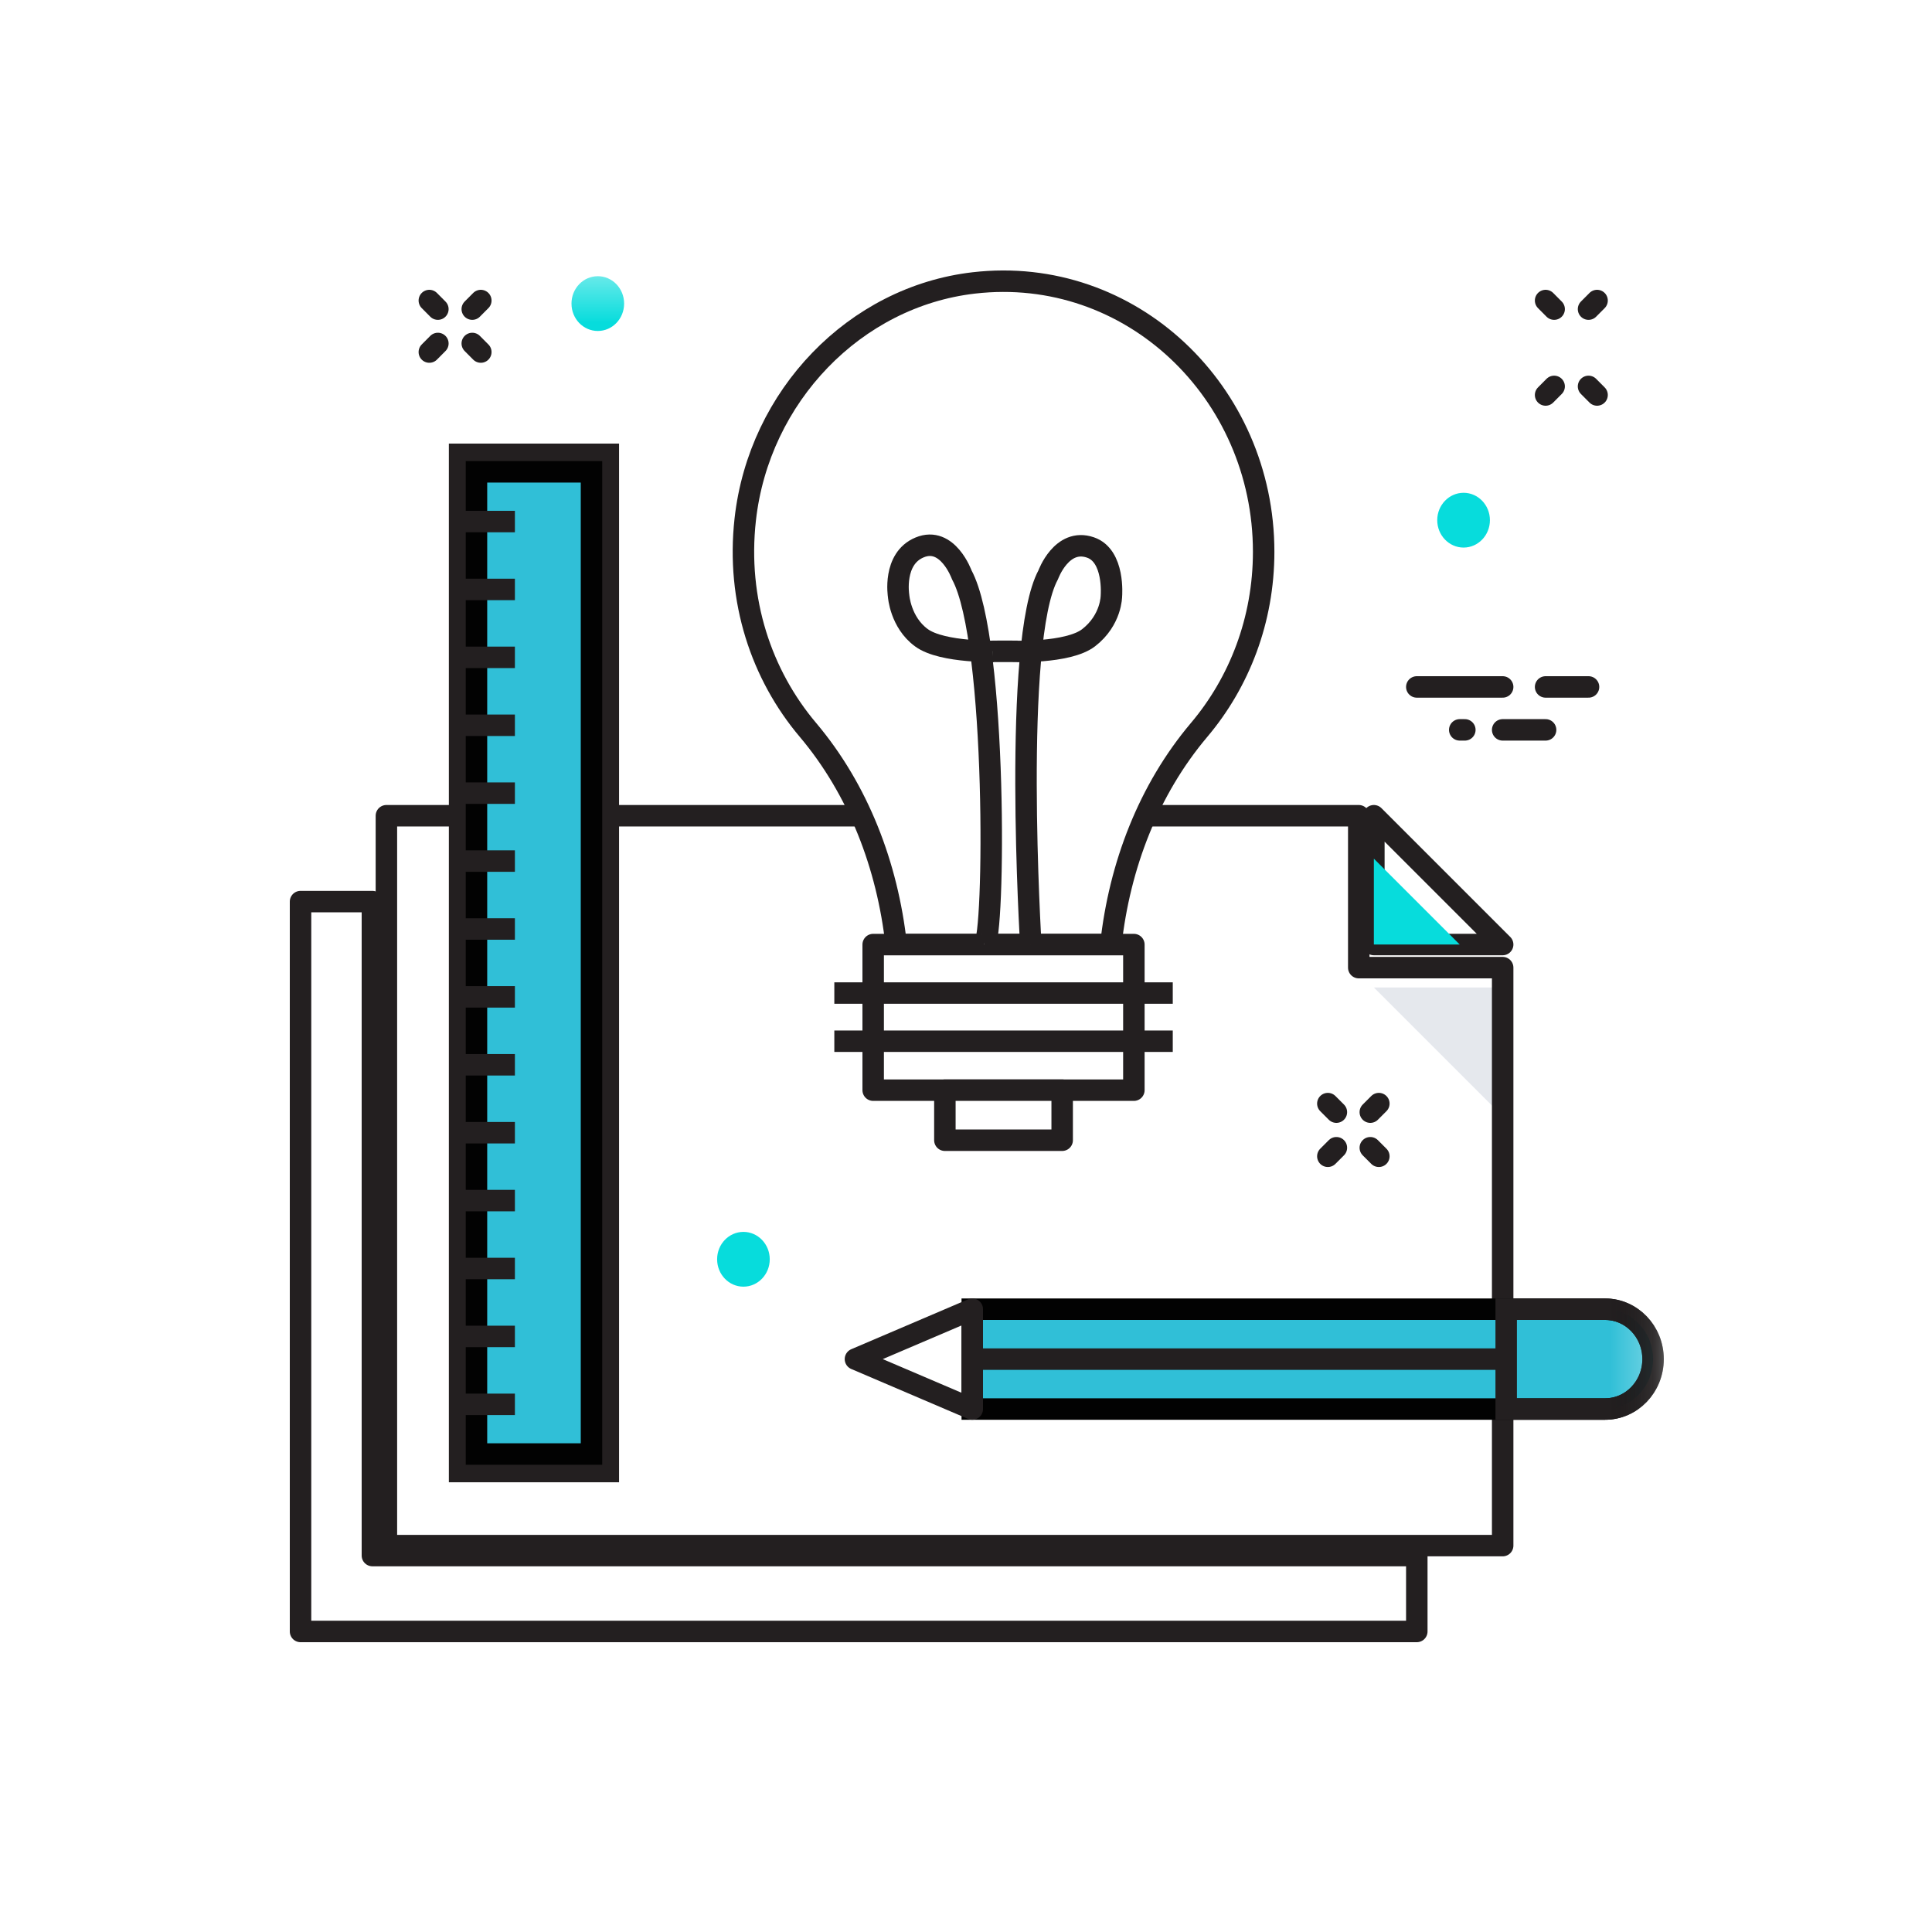 <svg xmlns="http://www.w3.org/2000/svg" xmlns:xlink="http://www.w3.org/1999/xlink" width="45" height="45" viewBox="0 0 45 45">
  <defs>
    <filter id="menu-6-a" width="109.6%" height="106.6%" x="-4.8%" y="-2.6%" filterUnits="objectBoundingBox">
      <feOffset dy="2" in="SourceAlpha" result="shadowOffsetOuter1"/>
      <feGaussianBlur in="shadowOffsetOuter1" result="shadowBlurOuter1" stdDeviation="3"/>
      <feColorMatrix in="shadowBlurOuter1" result="shadowMatrixOuter1" values="0 0 0 0 0.4   0 0 0 0 0.397   0 0 0 0 0.397  0 0 0 0.5 0"/>
      <feMerge>
        <feMergeNode in="shadowMatrixOuter1"/>
        <feMergeNode in="SourceGraphic"/>
      </feMerge>
    </filter>
    <polygon id="menu-6-b" points="0 31.94 31.686 31.94 31.686 .359 0 .359"/>
  </defs>
  <g fill="none" fill-rule="evenodd" filter="url(#menu-6-a)" transform="translate(7 4)">
    <polygon fill="#E5E8ED" points="25 17 28 20 28 17"/>
    <path stroke="#231F20" stroke-linecap="round" stroke-width=".5" d="M30.199 1L30 1.2M29.199 3L29 3.2M30.199 3.2L30 3M29.199 1.2L29 1M4.199 1L4 1.2M3.199 2L3 2.2M4.199 2.2L4 2M3.199 1.2L3 1"/>
    <path stroke="#231F20" stroke-linecap="round" stroke-linejoin="round" stroke-width=".5" d="M26 10L28 10M28 11L29 11M29 10L30 10M27 11L27.119 11"/>
    <polygon stroke="#231F20" stroke-linejoin="round" stroke-width=".5" points="1.674 15 0 15 0 32 26 32 26 30.232 1.674 30.232"/>
    <polygon stroke="#231F20" stroke-linejoin="round" stroke-width=".5" points="2 13 24.648 13 24.648 16.538 28 16.538 28 30 2 30"/>
    <polygon fill="#FFF" points="28 16 25 16 25 13"/>
    <polygon stroke="#231F20" stroke-linejoin="round" stroke-width=".5" points="28 16 25 16 25 13"/>
    <polygon fill="#07DCDC" points="25 16 25 14 27 16"/>
    <path fill="#FFF" d="M13.874,16.001 C13.67,14.161 12.994,12.394 11.818,11 C10.737,9.721 10.148,7.983 10.358,6.1 C10.678,3.226 12.915,0.91 15.68,0.59 C19.337,0.167 22.433,3.134 22.433,6.852 C22.433,8.443 21.865,9.895 20.929,11.002 C19.753,12.395 19.076,14.161 18.874,16.001 L13.874,16.001 Z"/>
    <path stroke="#231F20" stroke-linejoin="round" stroke-width=".5" d="M13.874,16.001 L18.874,16.001 C19.076,14.161 19.753,12.395 20.929,11.002 C21.865,9.895 22.433,8.443 22.433,6.852 C22.433,3.134 19.337,0.167 15.68,0.59 C12.915,0.91 10.678,3.226 10.358,6.1 C10.148,7.983 10.737,9.721 11.818,11 C12.994,12.394 13.67,14.161 13.874,16.001 Z"/>
    <polygon fill="#FFF" points="19.41 16.001 15.646 16.001 13.338 16.001 13.338 19.392 19.41 19.392"/>
    <polygon stroke="#231F20" stroke-linejoin="round" stroke-width=".5" points="19.41 16.001 15.646 16.001 13.338 16.001 13.338 19.392 19.41 19.392"/>
    <g transform="translate(12.108 17.095)">
      <path fill="#FFF" d="M0.325,0.035 L8.208,0.035"/>
      <path stroke="#231F20" stroke-linejoin="round" stroke-width=".5" d="M0.325,0.035 L8.208,0.035"/>
    </g>
    <g transform="translate(12.108 17.995)">
      <path fill="#FFF" d="M0.325,0.257 L8.208,0.257"/>
      <path stroke="#231F20" stroke-linejoin="round" stroke-width=".5" d="M0.325,0.257 L8.208,0.257"/>
    </g>
    <mask id="menu-6-c" fill="#fff">
      <use xlink:href="#menu-6-b"/>
    </mask>
    <polygon fill="#FFF" points="15.008 20.558 17.74 20.558 17.74 19.392 15.008 19.392" mask="url(#menu-6-c)"/>
    <polygon stroke="#231F20" stroke-linejoin="round" stroke-width=".5" points="15.008 20.558 17.74 20.558 17.74 19.392 15.008 19.392" mask="url(#menu-6-c)"/>
    <polygon fill="#FFF" points="3.705 28.275 7.169 28.275 7.169 4.582 3.705 4.582" mask="url(#menu-6-c)"/>
    <polygon stroke="#231F20" stroke-width=".5" points="3.705 28.275 7.169 28.275 7.169 4.582 3.705 4.582" mask="url(#menu-6-c)"/>
    <polygon fill="#30BFD7" points="4.098 27.867 6.777 27.867 6.777 4.99 4.098 4.99" mask="url(#menu-6-c)"/>
    <polygon stroke="#020202" stroke-width=".5" points="4.098 27.867 6.777 27.867 6.777 4.99 4.098 4.99" mask="url(#menu-6-c)"/>
    <path stroke="#231F20" stroke-width=".5" d="M3.705 6.148L4.993 6.148M3.705 7.729L4.993 7.729M3.705 9.311L4.993 9.311M3.705 10.893L4.993 10.893M3.705 12.474L4.993 12.474M3.705 14.056L4.993 14.056M3.705 15.638L4.993 15.638M3.705 17.219L4.993 17.219M3.705 18.801L4.993 18.801M3.705 20.383L4.993 20.383M3.705 21.964L4.993 21.964M3.705 23.546L4.993 23.546M3.705 25.128L4.993 25.128M3.705 26.71L4.993 26.71" mask="url(#menu-6-c)"/>
    <path fill="#30BFD7" d="M30.385,24.494 L15.646,24.494 L15.646,26.819 L30.385,26.819 C31.003,26.819 31.503,26.299 31.503,25.657 C31.503,25.015 31.003,24.494 30.385,24.494" mask="url(#menu-6-c)"/>
    <path stroke="#020202" stroke-width=".5" d="M30.385,24.494 L15.646,24.494 L15.646,26.819 L30.385,26.819 C31.003,26.819 31.503,26.299 31.503,25.657 C31.503,25.015 31.003,24.494 30.385,24.494 Z" mask="url(#menu-6-c)"/>
    <path stroke="#231F20" stroke-width=".5" d="M28.082,26.819 L30.385,26.819 C31.003,26.819 31.503,26.299 31.503,25.656 C31.503,25.015 31.003,24.494 30.385,24.494 L28.082,24.494 L28.082,26.819 Z" mask="url(#menu-6-c)"/>
    <polygon stroke="#231F20" stroke-linejoin="round" stroke-width=".5" points="15.646 26.819 12.925 25.656 15.646 24.494" mask="url(#menu-6-c)"/>
    <path stroke="#231F20" stroke-linejoin="round" stroke-width=".5" d="M15.646,25.657 L28.082,25.657" mask="url(#menu-6-c)"/>
    <path stroke="#231F20" stroke-linecap="round" stroke-width=".5" d="M25.116 19.705L24.917 19.904M24.127 20.733L23.928 20.932M25.116 20.932L24.917 20.733M24.127 19.904L23.928 19.705" mask="url(#menu-6-c)"/>
    <path fill="#07DCDC" d="M27.703 6.116C27.703 6.468 27.428 6.754 27.09 6.754 26.751 6.754 26.476 6.468 26.476 6.116 26.476 5.764 26.751 5.478 27.09 5.478 27.428 5.478 27.703 5.764 27.703 6.116M10.929 23.331C10.929 23.683 10.654 23.969 10.316 23.969 9.977 23.969 9.703 23.683 9.703 23.331 9.703 22.979 9.977 22.693 10.316 22.693 10.654 22.693 10.929 22.979 10.929 23.331M7.537 1.071C7.537 1.424 7.263 1.709 6.924 1.709 6.585 1.709 6.311 1.424 6.311 1.071 6.311.719 6.585.433 6.924.433 7.263.433 7.537.719 7.537 1.071" mask="url(#menu-6-c)"/>
    <g mask="url(#menu-6-c)">
      <g transform="translate(13.838 6.688)">
        <path fill="#FFF" d="M2.086,9.313 C2.332,9.253 2.402,2.247 1.563,0.7 C1.563,0.7 1.236,-0.21 0.581,0.063 C-0.05,0.325 0.092,1.189 0.092,1.189 C0.092,1.189 0.132,1.805 0.622,2.165 C1.111,2.526 2.417,2.483 2.417,2.483 L2.865,2.483"/>
        <path stroke="#231F20" stroke-linejoin="round" stroke-width=".5" d="M2.086,9.313 C2.332,9.253 2.402,2.247 1.563,0.7 C1.563,0.7 1.236,-0.21 0.581,0.063 C-0.05,0.325 0.092,1.189 0.092,1.189 C0.092,1.189 0.132,1.805 0.622,2.165 C1.111,2.526 2.417,2.483 2.417,2.483 L2.865,2.483"/>
      </g>
    </g>
    <g mask="url(#menu-6-c)">
      <g transform="translate(16 6.688)">
        <path fill="#FFF" d="M1.01,9.313 C1.01,9.313 0.576,2.247 1.415,0.7 C1.415,0.7 1.727,-0.166 2.397,0.063 C2.966,0.256 2.887,1.189 2.887,1.189 C2.887,1.189 2.891,1.751 2.357,2.165 C1.876,2.538 0.563,2.483 0.563,2.483 L0.114,2.483"/>
        <path stroke="#231F20" stroke-linejoin="round" stroke-width=".5" d="M1.01,9.313 C1.01,9.313 0.576,2.247 1.415,0.7 C1.415,0.7 1.727,-0.166 2.397,0.063 C2.966,0.256 2.887,1.189 2.887,1.189 C2.887,1.189 2.891,1.751 2.357,2.165 C1.876,2.538 0.563,2.483 0.563,2.483 L0.114,2.483"/>
      </g>
    </g>
  </g>
</svg>
